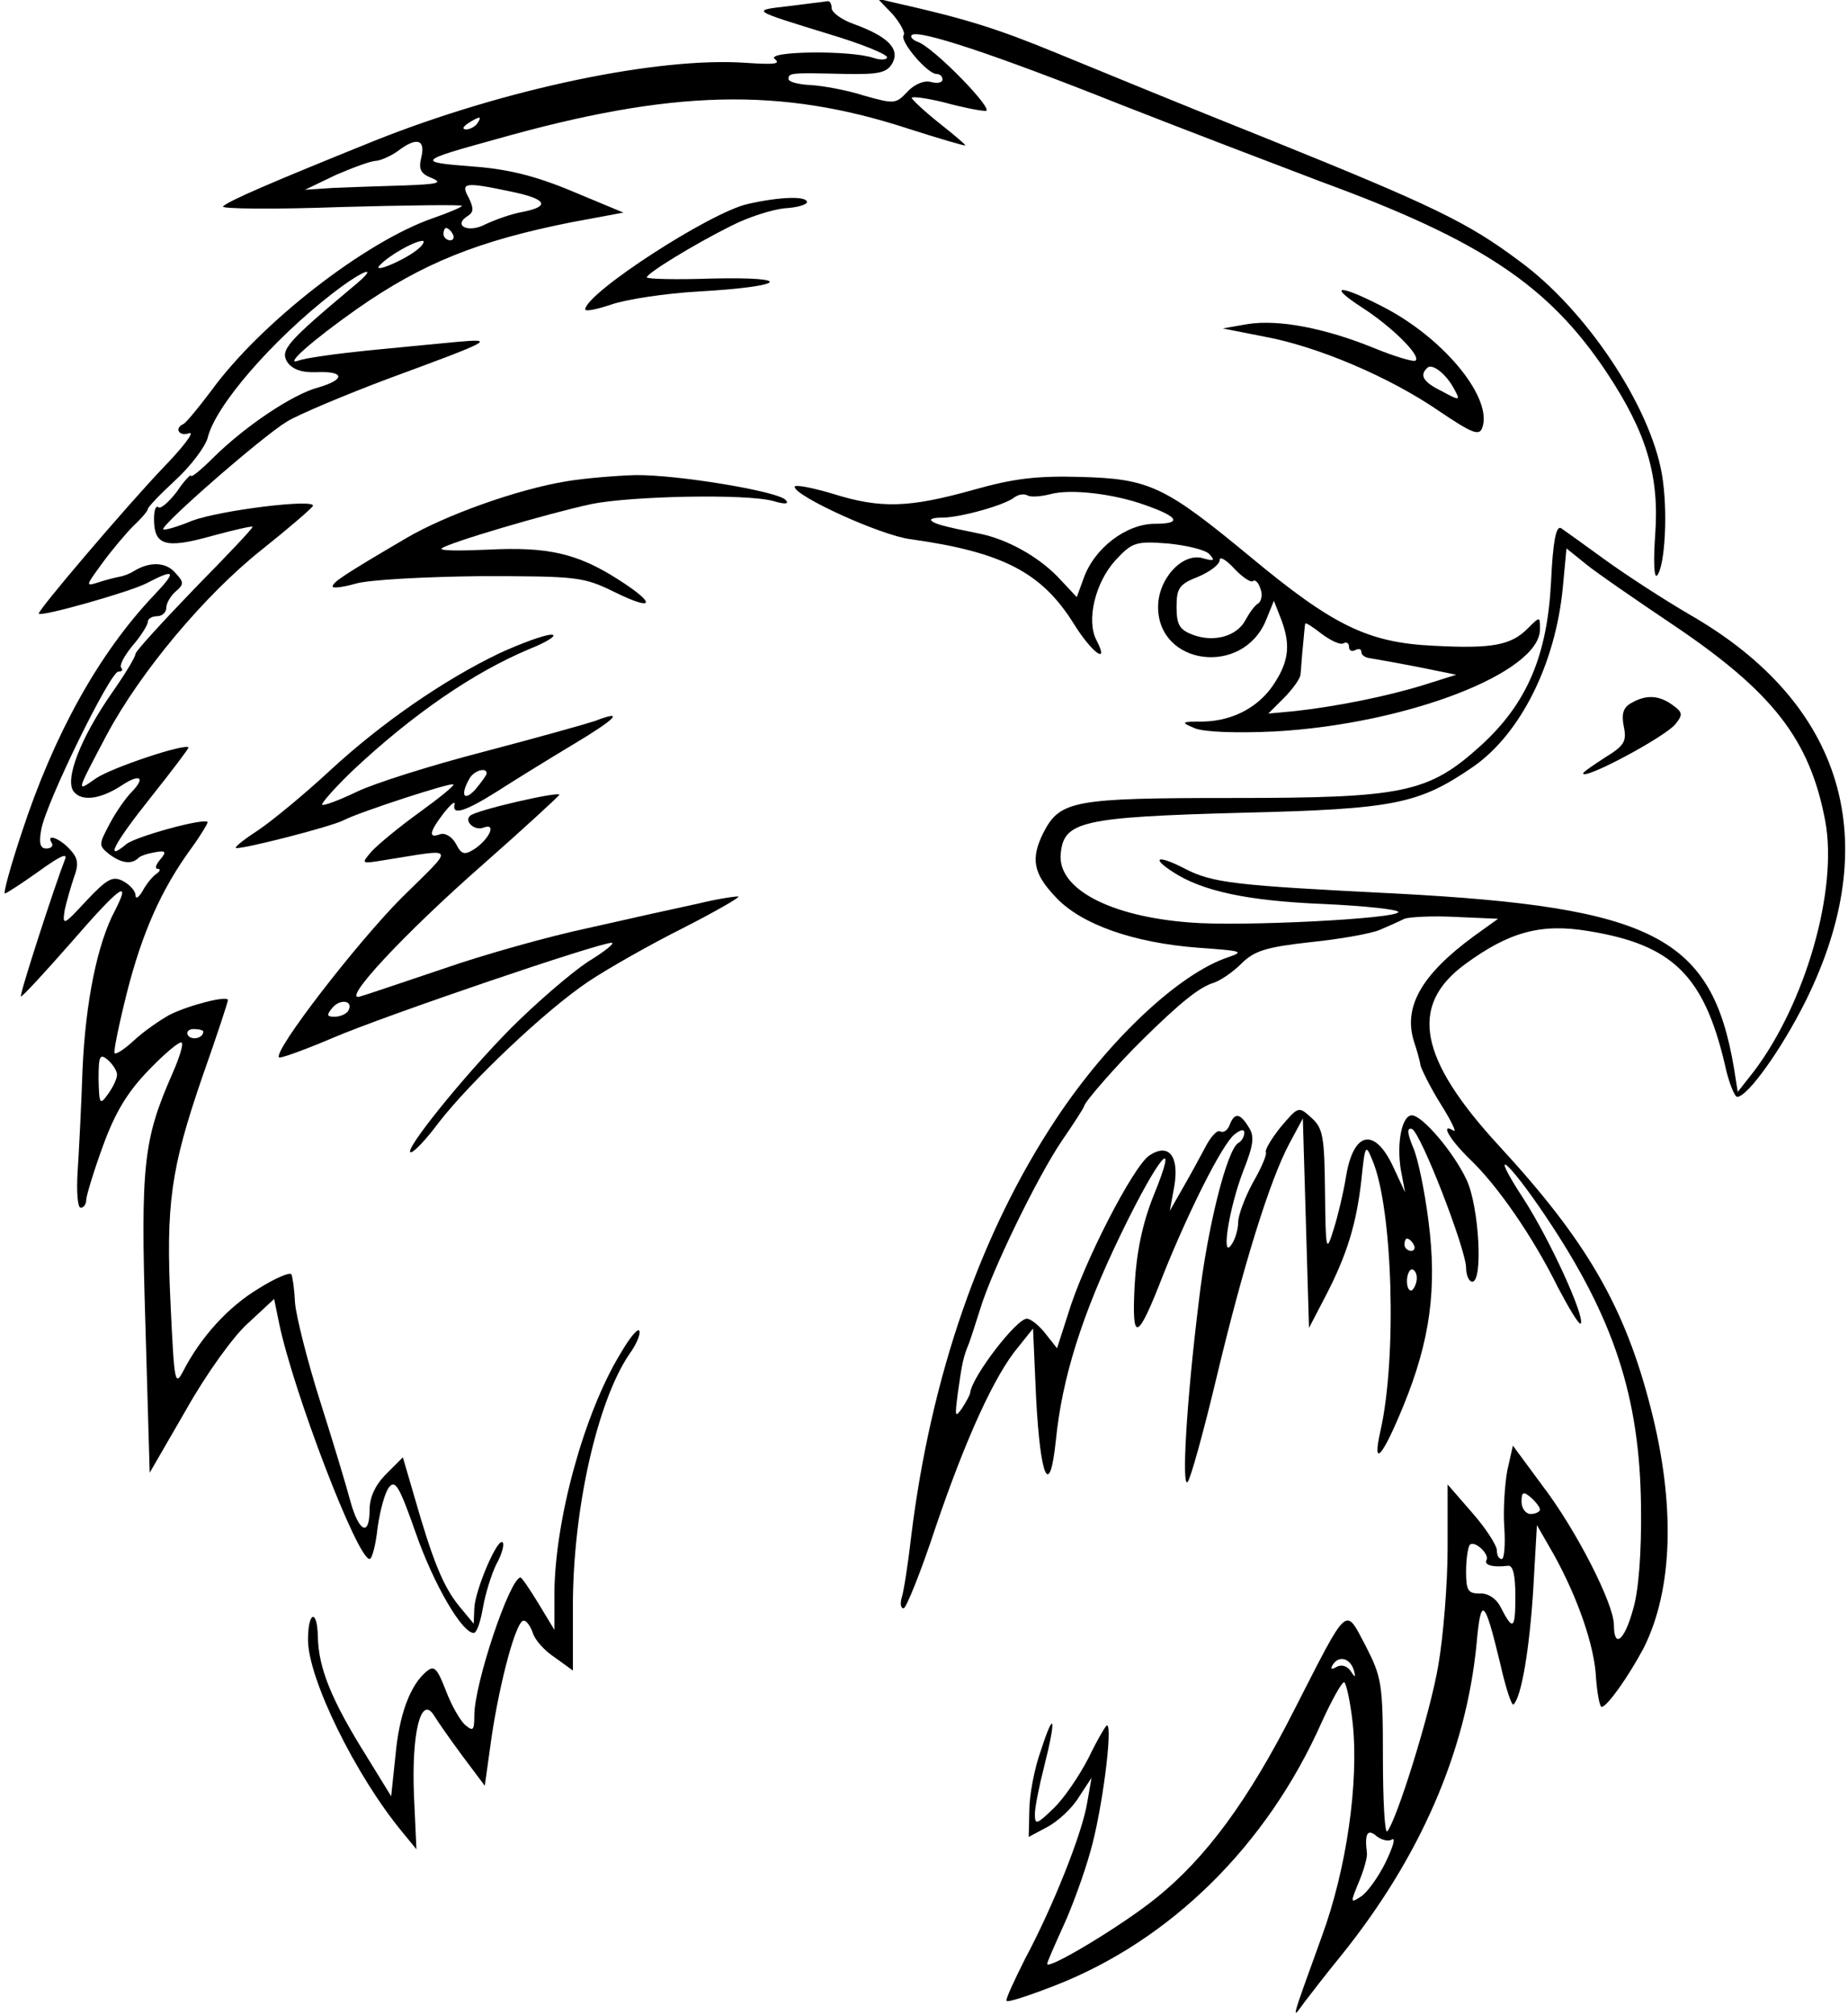 <?xml version="1.0" standalone="no"?>
<!DOCTYPE svg PUBLIC "-//W3C//DTD SVG 20010904//EN"
 "http://www.w3.org/TR/2001/REC-SVG-20010904/DTD/svg10.dtd">
<svg version="1.0" xmlns="http://www.w3.org/2000/svg"
 width="300pt" height="327pt" viewBox="0 0 300 327"
 preserveAspectRatio="xMidYMid meet">
<g transform="translate(0,327) scale(0.1,-0.1)"
fill="#000000" stroke="none">
<path d="M1280 3260 c-61 -7 -62 -6 68 -46 50 -15 92 -32 92 -37 0 -4 -10 -5
-22 -1 -38 13 -178 11 -160 -2 10 -8 -2 -9 -47 -6 -142 10 -391 -42 -602 -126
-171 -69 -238 -98 -247 -107 -4 -4 82 -5 191 -1 108 3 197 4 197 2 0 -2 -21
-11 -47 -20 -110 -38 -280 -170 -360 -280 -21 -28 -41 -52 -45 -54 -16 -7 -7
-21 9 -15 10 3 -10 -23 -44 -58 -58 -61 -204 -232 -200 -235 5 -5 146 35 174
49 48 25 51 21 12 -20 -89 -94 -162 -226 -214 -385 -18 -54 -30 -98 -27 -98 2
0 27 16 55 36 36 26 48 31 42 18 -15 -38 -74 -219 -71 -221 1 -2 38 38 81 87
79 91 99 106 72 53 -29 -54 -48 -148 -53 -258 -2 -60 -6 -136 -8 -167 -2 -32
0 -58 5 -58 5 0 9 6 9 13 0 6 12 46 27 87 20 55 40 88 75 124 26 27 50 47 53
44 3 -3 -4 -25 -15 -50 -47 -107 -52 -147 -44 -406 l7 -242 59 102 c32 57 77
120 101 141 l42 39 8 -39 c23 -111 127 -383 147 -383 4 0 10 23 13 51 4 28 12
58 19 66 10 12 17 -1 43 -75 29 -83 75 -162 94 -162 5 0 11 18 15 41 4 23 14
55 22 71 9 16 13 32 10 35 -8 9 -45 -78 -46 -107 l-1 -25 -24 29 c-26 32 -43
75 -72 176 l-19 65 -27 -27 c-18 -18 -27 -38 -27 -58 0 -44 -17 -37 -31 13 -6
23 -28 96 -49 162 -21 66 -39 138 -41 160 -1 22 -4 43 -6 47 -2 4 -26 -6 -53
-23 -50 -30 -94 -79 -122 -133 -14 -27 -15 -21 -21 105 -8 165 0 222 52 373
23 65 41 120 41 123 0 8 -63 -8 -95 -24 -16 -9 -42 -27 -57 -41 -15 -14 -30
-24 -32 -21 -2 2 7 46 20 98 25 98 56 168 105 235 16 22 27 41 26 42 -6 7
-118 -24 -132 -36 -36 -30 -20 1 39 75 35 44 63 81 62 82 -6 7 -125 -33 -150
-50 -33 -23 -33 -25 17 70 55 103 160 228 252 301 44 35 81 67 83 71 4 12
-150 -7 -196 -24 -24 -10 -45 -16 -47 -14 -5 6 161 151 201 175 20 12 94 43
163 69 171 63 177 66 111 60 -30 -3 -95 -9 -145 -14 -49 -5 -99 -12 -110 -16
-26 -10 21 32 95 84 106 74 196 110 346 140 l86 16 -84 35 c-60 25 -105 36
-163 40 -89 7 -87 9 40 44 286 81 462 85 670 17 50 -16 91 -28 92 -27 1 1 -18
17 -42 36 -24 19 -44 38 -45 41 0 3 23 0 52 -7 29 -8 59 -14 68 -14 16 0 -84
103 -110 112 -8 3 -13 8 -10 11 10 10 134 -31 340 -113 107 -42 254 -98 325
-125 259 -95 369 -168 463 -309 65 -98 86 -168 79 -264 -3 -41 -2 -71 3 -66
13 15 18 105 8 164 -19 111 -123 267 -231 346 -84 63 -140 90 -410 199 -128
51 -281 114 -342 139 -97 40 -149 56 -260 81 l-30 7 24 -25 c12 -14 21 -30 18
-34 -7 -10 39 -63 53 -63 6 0 10 -4 10 -9 0 -5 -8 -7 -19 -4 -11 3 -27 -4 -38
-16 -19 -20 -21 -20 -71 -6 -28 9 -67 16 -87 17 -19 1 -35 5 -35 10 0 10 5 10
92 8 56 -1 68 2 77 18 12 23 -8 43 -63 63 -20 7 -36 19 -36 26 0 7 -3 12 -7
11 -5 -1 -33 -4 -63 -8z m-505 -190 c-3 -5 -12 -10 -18 -10 -7 0 -6 4 3 10 19
12 23 12 15 0z m-91 -55 c-5 -20 -1 -27 17 -34 19 -8 9 -10 -46 -12 -38 -1
-90 -3 -115 -4 l-45 -3 50 24 c28 12 57 23 66 23 8 1 24 8 35 16 30 23 45 19
38 -10z m146 -56 c58 -12 64 -24 18 -33 -18 -3 -45 -13 -60 -20 -28 -15 -54
-2 -28 14 9 6 9 12 1 29 -14 25 -7 26 69 10z m-95 -69 c3 -5 1 -10 -4 -10 -6
0 -11 5 -11 10 0 6 2 10 4 10 3 0 8 -4 11 -10z m-55 -23 c-20 -18 -79 -43 -63
-27 14 15 54 38 68 39 5 1 3 -5 -5 -12z m-109 -64 c-105 -88 -116 -101 -105
-120 8 -12 23 -18 48 -17 46 2 47 -12 2 -25 -41 -11 -117 -62 -168 -112 -21
-21 -38 -35 -38 -31 0 3 -11 -8 -23 -26 -13 -17 -27 -29 -30 -25 -4 3 -7 -5
-7 -19 0 -43 18 -49 93 -28 37 10 67 17 67 15 0 -3 -43 -48 -95 -101 -52 -54
-95 -101 -95 -105 0 -5 -17 -33 -38 -63 -51 -73 -78 -142 -62 -161 13 -16 43
-12 77 10 30 20 40 14 17 -10 -10 -10 -26 -33 -36 -52 -18 -34 -18 -35 -1 -49
20 -15 36 -17 47 -7 3 4 16 8 28 10 17 3 19 1 8 -12 -7 -8 -9 -15 -4 -15 5 0
4 -4 -2 -8 -6 -4 -16 -16 -22 -27 -6 -11 -12 -15 -12 -8 0 7 -9 17 -20 23 -17
9 -26 4 -60 -32 -37 -40 -39 -41 -35 -15 3 14 10 38 15 53 8 21 7 31 -6 45
-17 19 -40 27 -30 11 3 -5 -1 -9 -9 -9 -10 0 -12 9 -8 31 8 44 112 256 125
256 6 0 8 3 5 6 -4 4 5 20 18 36 14 16 25 34 25 39 0 5 7 9 15 9 8 0 15 6 15
14 0 7 7 19 15 26 14 12 14 15 -1 31 -15 17 -41 18 -67 2 -6 -4 -17 -8 -23 -9
-6 -1 -22 -5 -34 -9 -22 -7 -21 -6 6 31 16 22 39 49 51 61 13 12 23 24 23 27
0 3 20 24 45 47 25 23 48 54 52 68 12 52 105 159 203 235 53 41 79 48 31 9z
m-241 -1207 c0 -11 -19 -15 -25 -6 -3 5 1 10 9 10 9 0 16 -2 16 -4z m-140 -70
c0 -7 -7 -21 -15 -32 -13 -18 -14 -16 -15 25 0 37 2 42 15 31 8 -7 15 -18 15
-24z"/>
<path d="M1214 2939 c-62 -14 -262 -144 -264 -171 0 -4 19 0 43 8 23 8 87 18
142 21 140 8 157 24 22 21 -59 -2 -107 -1 -107 2 1 7 76 53 136 83 29 15 68
27 88 29 20 1 36 6 36 10 0 10 -43 9 -96 -3z"/>
<path d="M2211 2771 c47 -30 96 -78 87 -86 -2 -3 -33 6 -67 20 -81 33 -156 47
-206 39 l-40 -7 66 -13 c88 -16 205 -66 285 -121 52 -35 65 -41 70 -28 18 47
-58 142 -155 194 -74 39 -100 41 -40 2z m150 -133 c10 -18 9 -19 -20 -3 -31
15 -37 26 -24 38 8 8 31 -10 44 -35z"/>
<path d="M920 2489 c-80 -13 -197 -55 -260 -92 -104 -61 -120 -72 -120 -79 0
-3 17 -1 38 5 21 6 109 11 202 12 158 0 167 -1 218 -26 65 -32 68 -19 5 21
-66 42 -114 53 -211 48 -45 -2 -79 -2 -75 2 10 9 173 57 243 72 64 13 251 17
295 5 20 -6 27 -5 20 2 -14 14 -177 41 -244 40 -31 -1 -81 -5 -111 -10z"/>
<path d="M1580 2475 c-104 -29 -150 -31 -229 -6 -34 10 -61 15 -61 11 0 -15
140 -79 188 -85 150 -21 213 -54 265 -137 29 -47 59 -69 37 -27 -17 32 -2 94
31 130 27 29 33 31 85 27 30 -3 60 -10 67 -17 10 -11 8 -12 -10 -7 -33 10 -73
-33 -73 -79 0 -95 137 -113 175 -22 l13 32 11 -28 c16 -41 14 -68 -9 -104 -24
-39 -67 -63 -117 -64 -36 0 -37 -1 -13 -11 15 -6 67 -8 130 -5 213 12 430 95
430 166 0 21 0 21 -20 1 -27 -27 -57 -33 -152 -28 -107 5 -163 32 -299 145
-138 114 -163 126 -274 129 -70 2 -108 -2 -175 -21z m280 -25 c54 -19 59 -30
15 -30 -47 0 -99 -40 -116 -89 l-11 -30 -31 33 c-32 33 -82 61 -127 70 -60 12
-73 16 -78 21 -3 3 5 5 18 5 28 0 101 20 117 33 7 5 16 6 21 3 5 -3 21 -2 37
2 32 9 103 1 155 -18z m174 -123 c3 3 9 -2 12 -12 4 -9 2 -20 -3 -24 -6 -3
-15 -16 -21 -27 -14 -27 -52 -37 -86 -24 -21 8 -26 16 -26 45 0 30 4 37 35 49
19 8 35 20 35 27 0 7 11 0 24 -14 13 -14 27 -23 30 -20z m147 -101 c5 3 9 0 9
-6 0 -6 5 -8 10 -5 6 3 10 2 10 -3 0 -5 6 -9 13 -10 6 -1 41 -7 77 -14 l64
-13 -54 -17 c-62 -19 -144 -35 -208 -42 l-43 -4 25 25 c14 14 26 31 27 37 1 6
2 27 4 46 2 19 3 36 4 38 1 2 13 -6 27 -17 15 -11 30 -18 35 -15z"/>
<path d="M2518 2327 c-6 -121 -39 -198 -113 -266 -86 -78 -125 -86 -405 -86
-257 0 -279 -4 -306 -56 -21 -42 -17 -66 19 -104 41 -45 127 -75 232 -83 70
-5 76 -6 50 -15 -80 -26 -195 -134 -280 -262 -123 -185 -204 -418 -236 -680
-5 -44 -12 -88 -15 -97 -3 -10 -2 -18 3 -18 4 0 28 59 52 132 49 144 96 247
134 292 l24 30 5 -113 c7 -131 22 -164 32 -69 10 101 42 204 106 336 62 128
96 167 52 60 -17 -43 -27 -89 -30 -143 -5 -96 4 -93 47 18 41 102 95 210 115
226 10 8 16 9 16 3 0 -6 -4 -14 -10 -17 -18 -11 -50 -136 -64 -258 -20 -162
-28 -303 -18 -292 5 6 26 82 47 170 43 180 86 319 118 379 l22 41 5 -170 5
-170 26 50 c35 67 51 118 59 190 6 58 7 59 18 32 33 -78 40 -320 13 -439 -14
-62 3 -43 37 40 44 107 55 192 41 300 -6 48 -17 102 -25 120 -10 24 -10 32 -2
30 14 -5 87 -193 88 -225 0 -13 5 -23 10 -23 18 0 11 122 -9 165 -21 45 -72
105 -89 105 -16 0 -25 -44 -18 -88 l7 -37 -20 43 c-30 63 -64 56 -76 -18 -4
-25 -13 -63 -20 -85 -12 -39 -13 -36 -14 61 -1 89 -3 103 -22 120 -21 19 -21
19 -50 -15 -15 -19 -26 -37 -24 -41 2 -3 -7 -25 -21 -49 -13 -24 -24 -53 -24
-65 0 -11 -5 -28 -11 -36 -17 -25 -4 59 19 119 17 43 19 57 9 72 -14 23 -23
24 -31 3 -3 -8 -10 -13 -15 -10 -5 3 -16 -9 -25 -27 -9 -17 -26 -48 -37 -67
l-20 -35 7 38 c9 50 -8 73 -40 52 -26 -17 -107 -174 -132 -257 l-18 -56 -19
24 c-10 13 -24 24 -30 24 -17 0 -89 -94 -92 -120 0 -3 -6 -14 -13 -25 -12 -17
-12 -14 -7 25 7 50 9 58 18 80 3 8 11 33 18 55 19 63 93 215 133 274 20 29 36
54 36 56 0 6 56 70 96 109 60 59 91 84 114 91 12 4 32 18 45 31 21 21 40 27
112 35 49 5 99 14 113 20 14 6 32 14 40 18 8 3 46 5 83 3 l69 -3 -39 -28 c-86
-63 -116 -116 -97 -173 4 -12 9 -29 10 -37 2 -7 16 -36 33 -63 17 -27 26 -46
21 -43 -23 14 -7 -14 26 -46 45 -43 102 -125 143 -208 18 -34 34 -61 37 -59 8
9 -49 135 -93 203 -58 89 -26 64 37 -30 110 -164 152 -292 154 -470 1 -75 -4
-138 -13 -167 -14 -51 -31 -64 -31 -25 0 34 -61 154 -116 226 l-48 65 -9 -40
c-4 -21 -7 -63 -5 -92 2 -28 0 -52 -4 -52 -5 0 -8 6 -8 14 0 8 -18 36 -40 61
l-40 46 0 -104 c0 -57 -7 -143 -15 -189 -13 -78 -68 -253 -83 -270 -4 -4 -7
50 -7 120 0 120 -2 130 -28 181 -34 64 -27 70 -116 -104 -74 -146 -143 -240
-224 -305 -54 -44 -177 -118 -177 -107 0 3 12 30 26 61 14 30 34 85 44 121 19
65 37 205 27 205 -2 0 -16 -24 -30 -53 -15 -29 -40 -66 -57 -82 -27 -26 -30
-27 -30 -9 0 11 7 46 15 77 20 79 17 95 -5 27 -11 -30 -19 -74 -19 -98 l-1
-43 30 16 c17 9 40 30 51 48 l21 32 -7 -40 c-8 -50 -56 -170 -101 -254 -18
-36 -32 -66 -30 -68 2 -3 38 9 79 25 187 73 344 227 433 428 16 35 32 64 36
64 3 0 10 -30 14 -67 10 -96 -10 -236 -50 -345 -51 -141 -50 -137 -29 -108 10
13 36 47 59 75 130 161 204 333 221 507 7 79 13 74 38 -30 9 -40 19 -71 22
-68 13 12 26 91 32 186 l6 105 27 -47 c39 -70 67 -150 69 -202 2 -25 6 -46 9
-46 9 0 44 50 68 95 48 95 52 233 12 389 -42 165 -104 272 -246 426 -131 142
-147 228 -56 295 72 53 124 67 201 54 136 -22 187 -72 221 -216 6 -29 16 -53
20 -53 17 0 72 77 111 155 129 260 63 483 -187 627 -43 25 -106 66 -139 90
-33 24 -65 47 -71 51 -8 4 -13 -22 -16 -86z m198 -71 c162 -109 222 -186 247
-318 21 -112 -32 -296 -116 -407 l-26 -33 -6 38 c-36 214 -131 262 -550 284
-260 13 -296 17 -341 40 -44 23 -57 19 -20 -5 47 -31 121 -47 244 -52 67 -3
122 -9 122 -13 0 -11 -257 -24 -339 -17 -130 10 -215 55 -209 112 5 52 34 59
293 66 250 6 288 14 377 75 77 54 133 167 145 290 l6 64 31 -25 c17 -14 81
-58 142 -99z m-421 -1006 c3 -5 1 -10 -4 -10 -6 0 -11 5 -11 10 0 6 2 10 4 10
3 0 8 -4 11 -10z m5 -54 c0 -8 -4 -17 -8 -20 -4 -2 -8 4 -8 15 0 10 4 19 8 19
4 0 8 -6 8 -14z m200 -376 c0 -3 -7 -7 -15 -7 -8 0 -15 9 -15 20 0 16 3 17 15
7 8 -7 15 -16 15 -20z m-87 -82 c-4 -8 11 -12 35 -9 8 1 12 -14 12 -50 0 -54
-4 -56 -24 -17 -7 14 -21 23 -34 22 -19 0 -22 5 -22 36 0 20 3 39 6 43 8 8 33
-16 27 -25z m-215 -179 c3 -12 2 -12 -6 0 -6 8 -15 10 -22 6 -9 -5 -11 -4 -6
4 10 15 28 10 34 -10z m62 -274 c6 3 1 -13 -11 -38 -12 -24 -30 -49 -40 -55
-17 -11 -17 -10 -3 24 8 19 14 40 13 47 -4 32 1 40 16 27 8 -6 19 -9 25 -5z"/>
<path d="M2648 2129 c-13 -7 -16 -18 -12 -38 5 -24 1 -31 -30 -50 -20 -13 -36
-24 -36 -26 0 -12 133 59 150 80 12 15 12 19 -5 31 -22 16 -43 17 -67 3z"/>
<path d="M811 2210 c-90 -43 -193 -114 -277 -192 -40 -37 -91 -79 -113 -94
-23 -15 -40 -28 -38 -30 4 -4 154 34 175 45 25 13 175 62 178 58 2 -2 -23 -22
-56 -46 -32 -23 -67 -52 -77 -63 -17 -20 -17 -20 20 -14 120 19 117 26 29 -61
-71 -71 -209 -249 -199 -259 2 -2 41 12 88 32 84 36 431 154 452 154 6 0 -11
-14 -39 -31 -27 -18 -83 -66 -125 -108 -78 -79 -176 -201 -162 -201 5 0 25 21
45 48 52 67 173 182 243 229 33 22 102 61 154 87 51 26 91 49 90 51 -2 1 -31
-3 -64 -11 -33 -7 -114 -25 -180 -40 -66 -14 -172 -44 -235 -66 -63 -21 -124
-42 -135 -45 -34 -11 70 101 200 215 66 58 121 109 123 112 3 7 -137 -25 -145
-34 -10 -9 8 -25 22 -19 22 8 9 -19 -15 -35 -16 -10 -21 -9 -30 9 -7 12 -18
18 -26 15 -19 -7 -17 4 6 34 11 14 19 21 18 15 -5 -19 17 -12 68 20 28 18 83
52 123 76 72 43 86 58 37 39 -15 -5 -97 -28 -181 -50 -85 -22 -177 -51 -206
-65 -29 -14 -54 -23 -56 -21 -2 2 20 27 49 55 98 92 197 160 288 198 30 12 46
23 35 23 -11 0 -49 -14 -84 -30z m-21 -195 c0 -3 -9 -15 -19 -27 -19 -20 -24
-7 -8 20 8 12 27 17 27 7z m-225 -386 c-4 -5 -13 -9 -22 -9 -13 0 -13 3 -3 15
13 15 35 11 25 -6z"/>
<path d="M1007 1073 c-59 -97 -106 -269 -107 -388 l0 -60 -26 43 c-14 23 -27
42 -29 42 -17 0 -75 -172 -75 -224 0 -24 -2 -26 -14 -16 -8 6 -23 32 -32 56
-14 36 -19 42 -31 32 -27 -22 -45 -70 -51 -137 l-7 -66 -40 65 c-57 91 -78
143 -79 194 -1 46 -16 41 -16 -5 0 -63 77 -220 153 -312 l23 -28 -4 88 c-4
100 11 162 32 130 6 -10 27 -40 47 -67 l36 -48 11 79 c14 93 40 189 52 189 5
0 11 -9 15 -20 3 -11 19 -29 36 -40 l29 -21 0 104 c0 159 40 334 92 410 11 15
18 32 16 37 -2 6 -16 -11 -31 -37z"/>
</g>
</svg>
